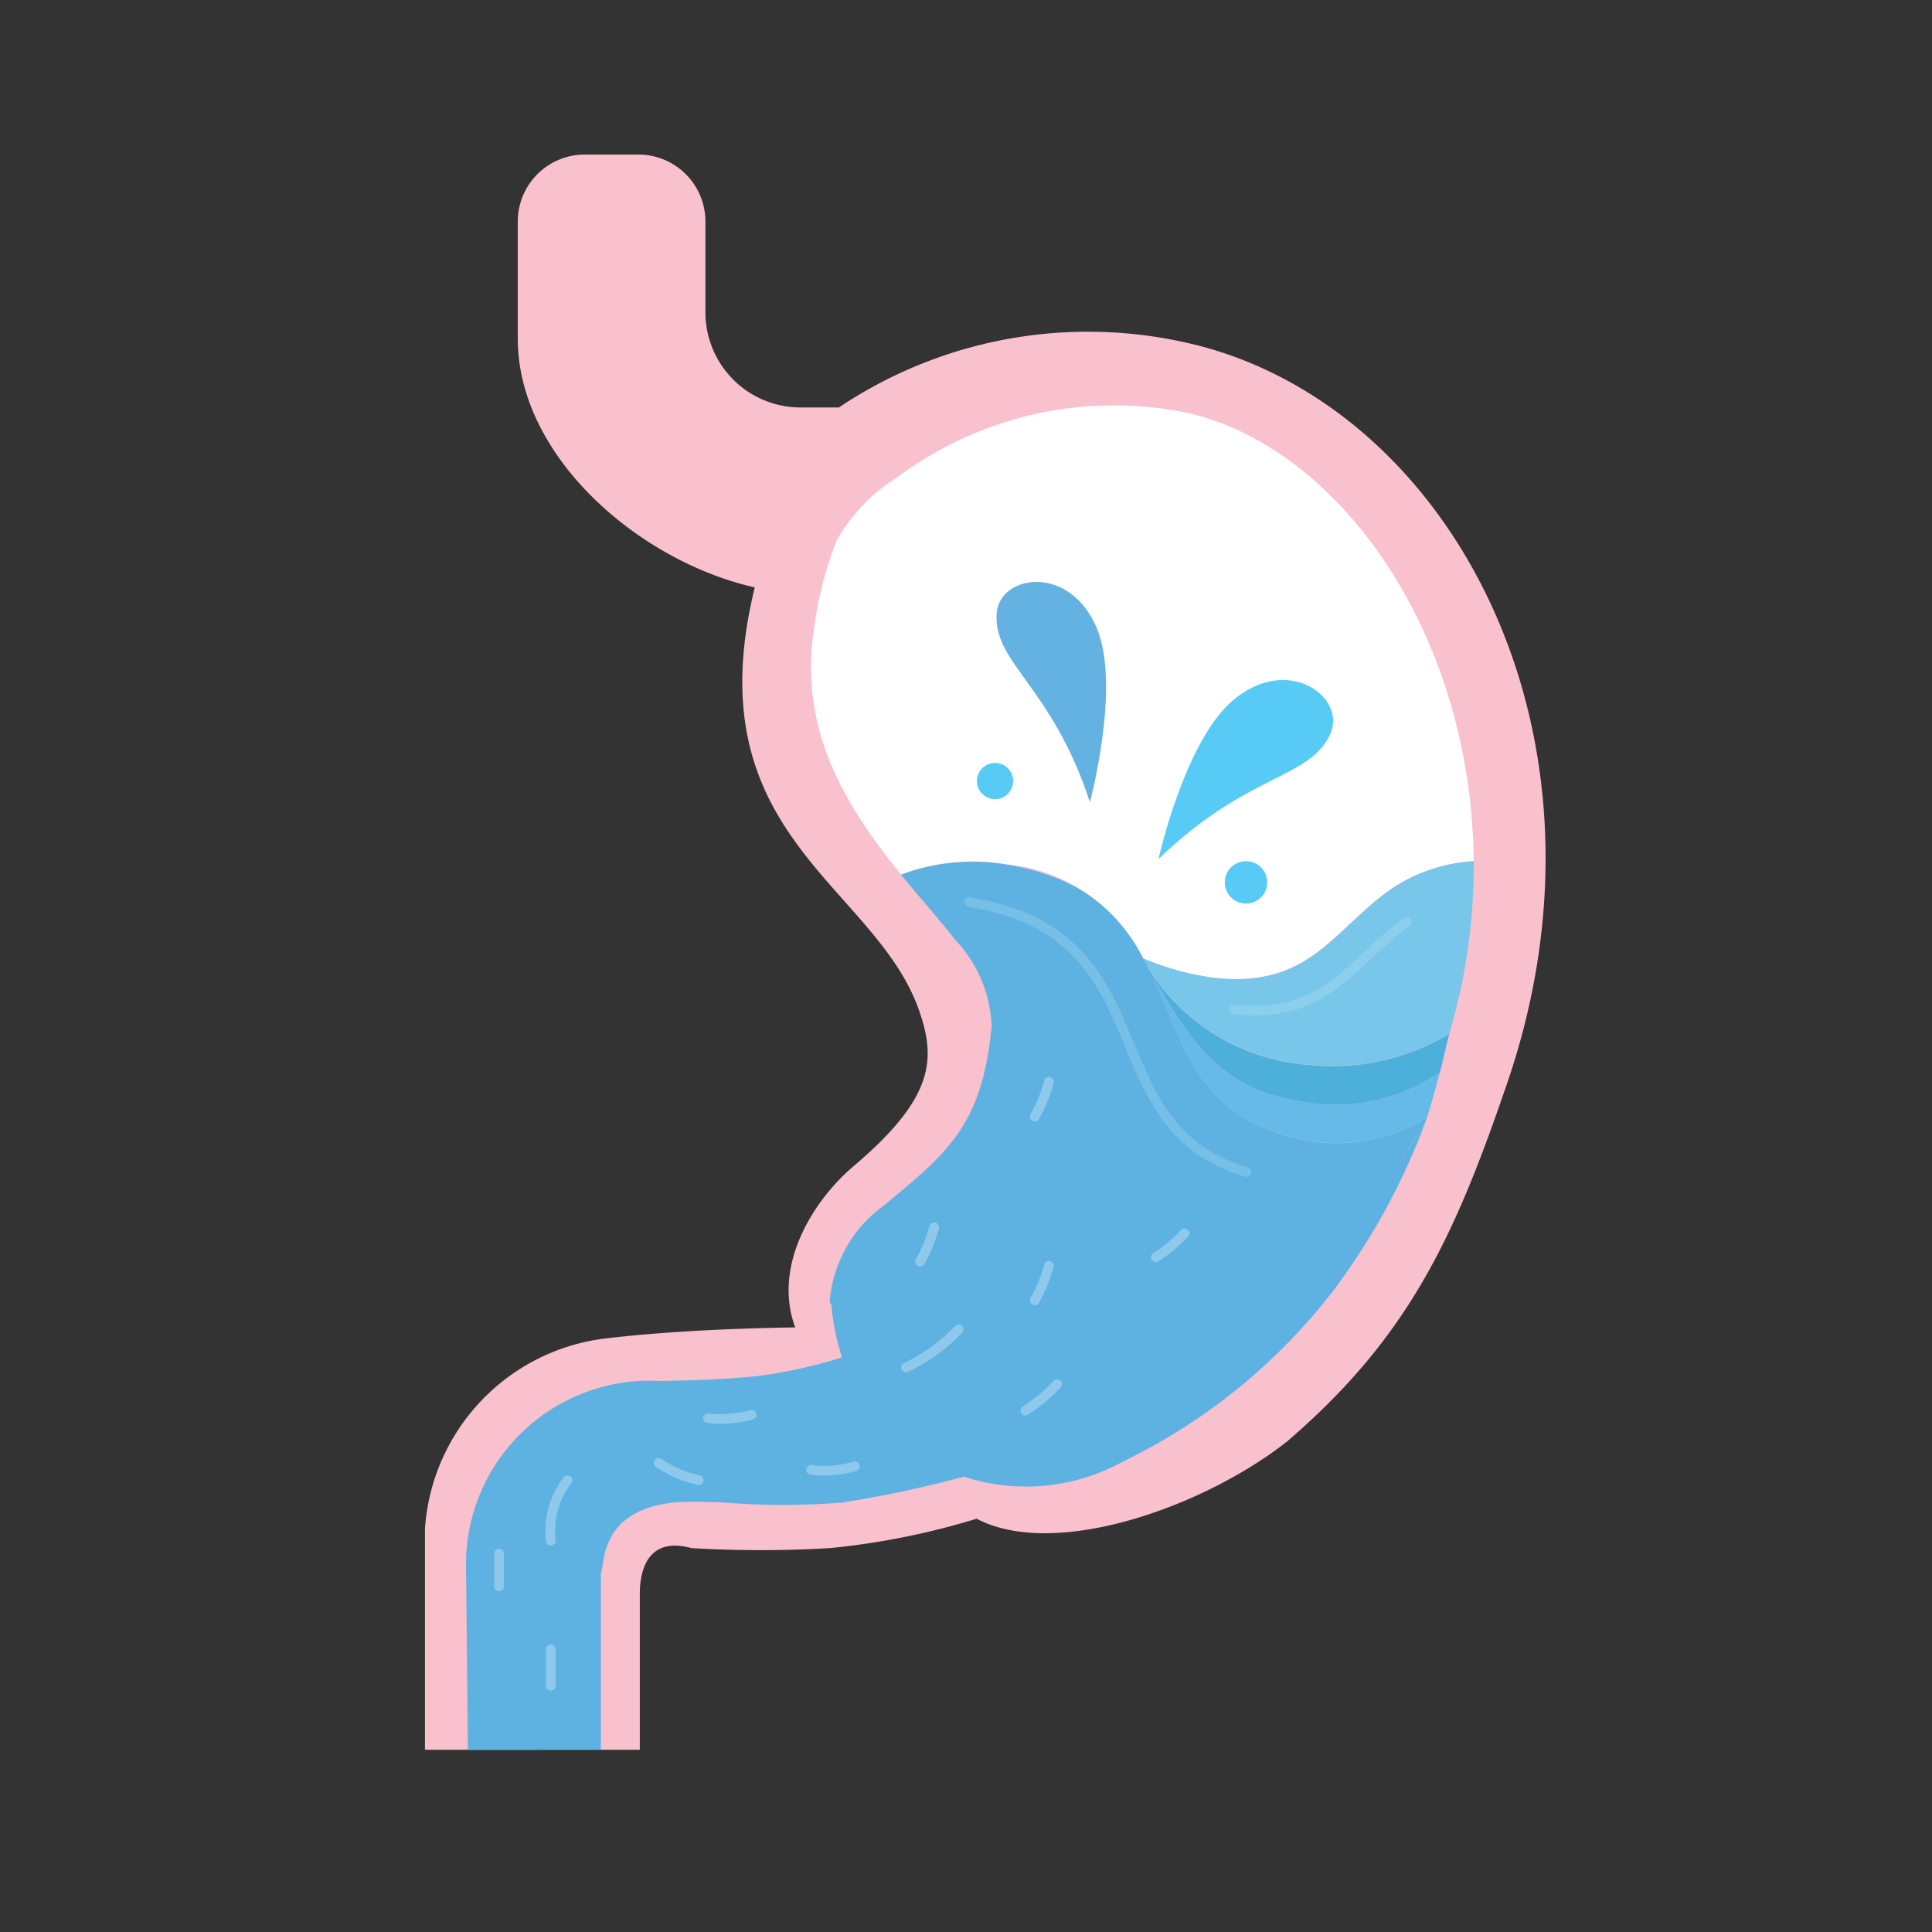 <svg xmlns="http://www.w3.org/2000/svg" width="50" height="50" viewBox="0 0 50 50">
    <rect x="0" y="0" width="50" height="50" fill="#333333" stroke="none"/>
    <defs>
        <style>
            .cls-1{fill:#f9c1ce}.cls-2{fill:#5eb2e2}.cls-10,.cls-11,.cls-3{fill:none}.cls-3{stroke:#cdecf6;stroke-miterlimit:10;opacity:.22}.cls-10,.cls-3{stroke-linecap:round;stroke-width:.25px}.cls-4{fill:#fff}.cls-5{fill:#65bae8}.cls-6{fill:#4db0db}.cls-7{fill:#78c7ea}.cls-8{fill:#57cbf5}.cls-9{fill:#64b2e2}.cls-10{stroke:rgba(255,255,255,.3)}
        </style>
    </defs>
    <g id="그룹_3346" data-name="그룹 3346" transform="translate(-712 -698)">
        <g id="그룹_3345" data-name="그룹 3345" transform="translate(-5.712 -.039)">
            <g id="그룹_3344" data-name="그룹 3344" transform="translate(728.711 702.039)">
                <path id="패스_3721" d="M144.988 41.034a30.573 30.573 0 0 0 3.58 0 19.306 19.306 0 0 0 3.8-.761c2.035 1.069 5.9-.314 8.035-2 3.122-2.677 4.32-5.257 5.654-9.152 3.162-9.036-1.325-17.475-7.915-19.2a11.576 11.576 0 0 0-9.338 1.593h-.987a2.461 2.461 0 0 1-2.468-2.45V6.7a1.734 1.734 0 0 0-1.749-1.731h-1.36a1.734 1.734 0 0 0-1.747 1.731v3.048c.013 3.065 3.16 5.754 6.134 6.423-1.587 6.439 3.124 7.688 4.257 10.962.427 1.243.393 2.239-1.688 4.006-1.094.924-2.108 2.614-1.522 4.184 0 0-2.621.018-4.825.275a5.322 5.322 0 0 0-4.758 4.935v5.72h5.56v-4.087c.027-.979.517-1.36 1.337-1.132z" class="cls-1" data-name="패스 3721" transform="translate(-138.092 -4.969)"/>
                <path id="합치기_25" d="M.049 16.182L0 11.35a4.755 4.755 0 0 1 5.017-4.714s1.383-.007 2.532-.128a12.617 12.617 0 0 0 2.183-.483A5.877 5.877 0 0 1 9.46 4.7a.243.243 0 0 1 .012-.1c.614.79 2.054.622 2.36.8 2.307 1.03 3.576 1.124 5.8 0A70.1 70.1 0 0 1 24.271.788c.187-.281.374-.536.534-.789a17.15 17.15 0 0 1-2.346 4.283 15.252 15.252 0 0 1-5.44 4.432 5.2 5.2 0 0 1-4.135.4 30.631 30.631 0 0 1-3.124.666 18.565 18.565 0 0 1-2.849.02 12.738 12.738 0 0 0-1.427-.029c-2.044.17-1.886 1.6-1.992 1.843v4.565z" class="cls-2" data-name="합치기 25" transform="translate(1.061 25.103)"/>
                <path id="패스_3724" d="M161.451 25.253c-.027.067-.04.134-.067.187-.161.254-.348.509-.535.79a18.847 18.847 0 0 1-6.747 5.462 6.762 6.762 0 0 1-6.412 0 7.884 7.884 0 0 1-1.7-1.646 3.394 3.394 0 0 1 1.392-2.5c1.673-1.379 2.557-2.088 2.8-4.645a3.43 3.43 0 0 0-.964-2.262c-.4-.522-.9-1.071-1.379-1.66a5.221 5.221 0 0 1 1.981-.335 4.539 4.539 0 0 1 .723.067c5.207.843 3.092 5.783 7.175 6.988a4.4 4.4 0 0 0 3.733-.446z" class="cls-2" data-name="패스 3724" transform="translate(-135.518 -.34)"/>
                <path id="패스_3725" d="M148.66 19.42c5.207.843 3.092 5.783 7.175 6.988" class="cls-3" data-name="패스 3725" transform="translate(-134.578 -.075)"/>
                <path id="패스_3726" d="M162.778 21.614a4.253 4.253 0 0 0-2.2.763c-1.459 1.058-2.075 2.5-4.458 2.262a6.964 6.964 0 0 1-1.874-.5h-.013a4.452 4.452 0 0 0-3.574-2.45 5.27 5.27 0 0 0-2.7.268c-1.352-1.673-2.7-3.695-2.236-6.452a9.23 9.23 0 0 1 .577-2.205 4.624 4.624 0 0 1 1.58-1.633 9.386 9.386 0 0 1 7.47-1.66h.013c4.015.925 7.375 5.811 7.415 11.607z" class="cls-4" data-name="패스 3726" transform="translate(-135.64 -3.327)"/>
                <path id="패스_3727" d="M159.686 23.364c-.12.428-.214.8-.335 1.165a4.4 4.4 0 0 1-3.735.442c-2.3-.669-2.624-2.543-3.427-4.19.87 1.472 1.633 2.985 3.855 3.333a4.8 4.8 0 0 0 3.642-.75z" class="cls-5" data-name="패스 3727" transform="translate(-133.419 .385)"/>
                <path id="패스_3728" d="M159.934 22.39c-.094.361-.161.683-.241.991a4.8 4.8 0 0 1-3.641.75c-2.222-.348-2.985-1.861-3.855-3.333-.013-.027-.013-.04-.027-.067a5.358 5.358 0 0 0 4.15 2.463 5.878 5.878 0 0 0 3.614-.804z" class="cls-6" data-name="패스 3728" transform="translate(-133.425 .368)"/>
                <path id="패스_3729" d="M160.6 18.63v.147q0 .522-.04 1.044c-.013.308-.054.616-.094.937a13.444 13.444 0 0 1-.375 1.887c-.04.161-.08.308-.12.455a5.878 5.878 0 0 1-3.614.8 5.358 5.358 0 0 1-4.15-2.463c-.04-.094-.094-.2-.134-.281a6.964 6.964 0 0 0 1.874.5c2.383.241 3-1.2 4.458-2.262a4.253 4.253 0 0 1 2.195-.764z" class="cls-7" data-name="패스 3729" transform="translate(-133.459 -.343)"/>
                <path id="패스_3730" d="M153.81 22.072c2.383.241 3-1.2 4.458-2.262" class="cls-3" data-name="패스 3730" transform="translate(-132.87 .057)"/>
                <path id="패스_3731" d="M152.33 19.763s.669-3.039 1.928-4.11c1.419-1.2 2.918-.094 2.53.843-.509 1.204-2.142 1.018-4.458 3.267z" class="cls-8" data-name="패스 3731" transform="translate(-133.348 -1.529)"/>
                <path id="패스_3732" d="M151.6 18.932s.8-2.972.187-4.484c-.7-1.7-2.517-1.406-2.6-.415-.103 1.298 1.423 1.874 2.413 4.899z" class="cls-9" data-name="패스 3732" transform="translate(-134.392 -2.171)"/>
                <circle id="타원_963" cx=".469" cy=".469" r=".469" class="cls-8" data-name="타원 963" transform="translate(14.283 15.744)"/>
                <circle id="타원_964" cx=".549" cy=".549" r=".549" class="cls-8" data-name="타원 964" transform="translate(20.698 18.287)"/>
            </g>
            <path id="패스_3841" d="M18140.143 3481.831v.848" class="cls-10" data-name="패스 3841" transform="translate(-17409.516 -2743.584)"/>
            <path id="패스_3842" d="M18140.143 3481.831v.947" class="cls-10" data-name="패스 3842" transform="translate(-17408.176 -2741.109)"/>
            <path id="패스_3843" d="M18144.539 3477.993a2.834 2.834 0 0 0 1.129-.092" class="cls-10" data-name="패스 3843" transform="translate(-17405.834 -2741.913)"/>
            <path id="패스_3844" d="M18141.578 3478.3a2.149 2.149 0 0 0-.432 1.563" class="cls-10" data-name="패스 3844" transform="translate(-17409.18 -2741.951)"/>
            <path id="패스_3847" d="M.578 0A4.565 4.565 0 0 1 0 1.577" class="cls-10" data-name="패스 3847" transform="rotate(34 -826.31 1579.612)"/>
            <path id="패스_3849" d="M0 0a4.465 4.465 0 0 1 .072 1.069" class="cls-10" data-name="패스 3849" transform="rotate(53.98 -347.915 1098.388)"/>
            <path id="패스_3850" d="M0 0a4.027 4.027 0 0 1 .064.964" class="cls-10" data-name="패스 3850" transform="rotate(25.97 -1201.864 1978.115)"/>
            <path id="패스_3851" d="M0 0a4.027 4.027 0 0 1 .064.964" class="cls-10" data-name="패스 3851" transform="rotate(25.97 -1212.179 1980.493)"/>
            <path id="패스_3852" d="M0 0a4.027 4.027 0 0 1 .064.964" class="cls-10" data-name="패스 3852" transform="rotate(25.97 -1211.495 1973.557)"/>
            <path id="패스_3853" d="M0 0a4.027 4.027 0 0 1 .064.964" class="cls-10" data-name="패스 3853" transform="rotate(53.98 -342.437 1099.673)"/>
            <path id="패스_3854" d="M18144.539 3477.993a2.834 2.834 0 0 0 1.129-.092" class="cls-10" data-name="패스 3854" transform="translate(-17408.504 -2743.251)"/>
            <path id="패스_3855" d="M0 .092A2.834 2.834 0 0 0 1.129 0" class="cls-10" data-name="패스 3855" transform="rotate(28 -1108.193 1841.466)"/>
        </g>
        <path id="사각형_3065" d="M0 0h50v50H0z" class="cls-11" data-name="사각형 3065" transform="translate(712 698)"/>
    </g>
</svg>
